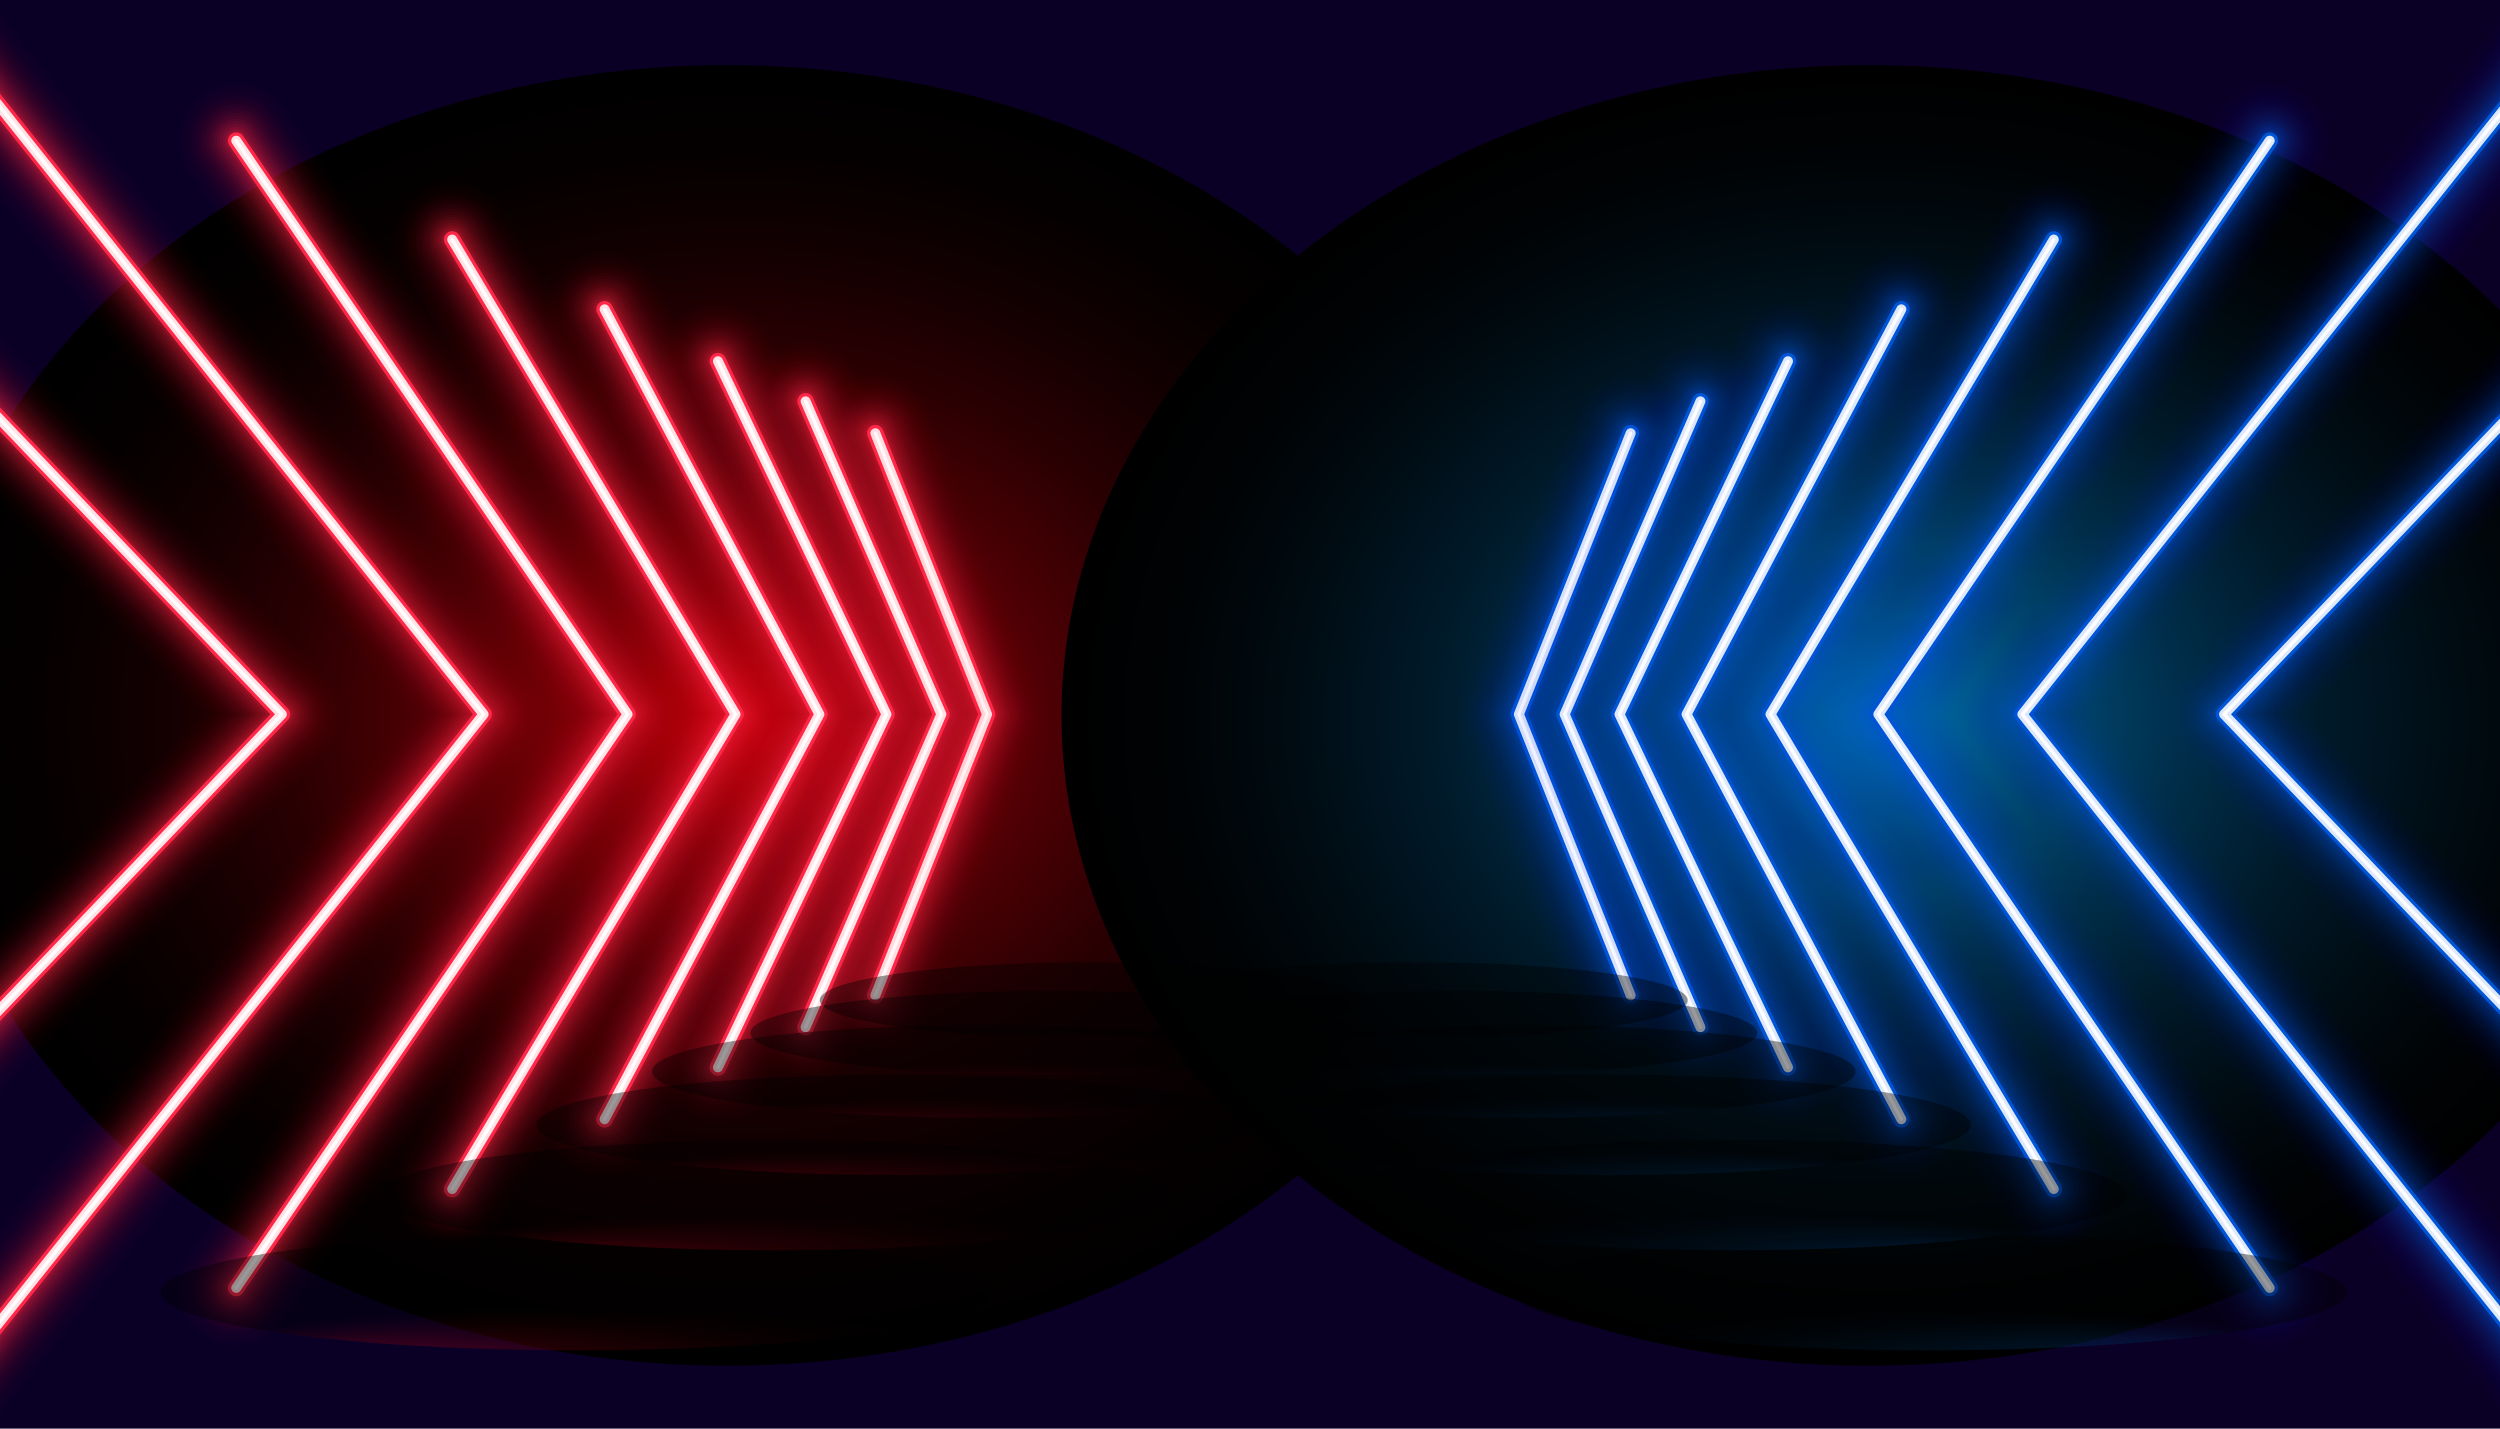 <svg xmlns="http://www.w3.org/2000/svg" xmlns:xlink="http://www.w3.org/1999/xlink" viewBox="0 0 504 288"><defs><style>.e37c5f90-b4b4-413c-b55a-4b68e695af28{fill:#0a0026;}.b455204d-39b3-4085-be4b-fdeda62ca52c{isolation:isolate;}.fa4da6b4-1531-4acb-aaaf-ccd04e883d6c{clip-path:url(#e43e073d-c83e-4f21-abea-3b4a7a0b3dbf);}.a1cb2ce0-ee49-4549-b488-c59daecf9690,.a21551f8-144e-4fa5-95dc-cfa284b9a391,.a6e20983-77f0-44c3-98ea-75ead331500a,.ab903e52-582d-48f5-be7d-6bf8333b06eb,.bd85ed31-c0ba-4f8b-b87f-49a5276185ac,.e1440456-55f0-4973-ae70-5b2956a50cfa,.e3571371-da82-41fb-a526-b1c6dabc417c,.e562e0b8-6e07-4d87-889b-d40a38b044c5,.e836fce2-dd7a-497a-a8c6-ef0db9caf687,.f1fe0f51-77e3-470d-a72a-bb477f2d2256,.f43d2f30-b756-4bfa-ade0-e224c68b4272,.f4c5ef28-df89-4449-9c48-1ad24f8456d7,.fb83b4ac-a9c8-4fef-bd2d-ed1785a9a520,.fd884430-51f8-4296-ab0d-c63d07229139{mix-blend-mode:screen;}.e562e0b8-6e07-4d87-889b-d40a38b044c5{fill:url(#ada0f489-6a34-448d-8945-a7f2c06d8457);}.e836fce2-dd7a-497a-a8c6-ef0db9caf687{fill:url(#aec541f0-51e9-438a-8a4b-98a324eff02f);}.a07f5237-0882-42ed-b8fc-cac9c90d659b,.a2e6d2a1-999a-43f1-9683-0ba1cf463566,.a3c8c1f0-f36f-4ba9-8a4b-7209c52bd5d9,.a4b0a1c8-dbf3-4534-81a3-28709ba09d48,.a5167ed7-15f2-490c-96eb-4a2cc9ae5f9a,.a5b3a9d8-fb85-4163-b20e-ca2d64b6127b,.a6446613-1199-4134-bd20-70113e26fe7c,.a71b5cb6-c6e1-456b-b19d-d4fbce753044,.a7299f57-07f8-4387-a666-95d49287b394,.a7920547-536e-4f3f-95ca-428767451df6,.a7f5cacb-bc01-4b14-a4da-98ee24c46ddc,.a890e715-62f5-4757-92ef-0fab1b3e4468,.a98495ed-014c-4d29-ad24-2963167571c9,.aae7b7ef-e733-4a68-8080-3080f36cb9dd,.abbcdda1-4146-489e-b53c-24f88f39f768,.abd06832-e261-47e9-a13c-43cc3616d684,.ac6a422c-562e-4737-a68b-7c0315667cb7,.ad52c5ff-9437-4172-8e26-ec69ac56a150,.b09bc778-d6ec-4a79-b6a6-7600ed944374,.b0fc9681-f6fc-4b8b-900a-47eeceadf8b4,.b206c942-843f-4c50-9872-20c306dfa9cf,.b27139f1-26ee-4664-995e-7692ff9ea9a9,.b273e54e-1e0e-4adc-be58-ebe03b0858de,.b30b291f-90f2-413c-8011-2d66ac7dd1dc,.b3420f6d-8737-47be-88ad-9f907603c5d2,.b3becf8f-2e5d-4a36-975b-d4ed493051f3,.b3d9f67f-c9ef-4c4a-a6f3-dcbf9a84343d,.b4d9f959-c2bc-4470-b894-4b68d51f40f0,.b53347ed-3c96-41e8-821c-9336ac653041,.b5481f7e-28c0-4df8-b514-979c5ee4eb23,.b683939d-7206-46c6-95e0-95e574fb0fd9,.b68ad82d-83f1-43de-b7f4-18b65cfb9888,.b81ec269-2549-4dcc-b2c7-7cafb10391af,.bd216230-13c7-47b4-b725-143f652ba3e6,.bd3989cc-3768-4202-82dc-3aa75db166c8,.bd7241de-b336-4624-a5ef-64dbbb66c6fb,.bda0aea0-d350-4a99-a428-ca8d1f38b50c,.bef0966b-1f6c-456d-a0f0-dc837c0bda7a,.bf5d48c4-7fa0-45af-a797-d34841f0e45b,.e3a751b8-d324-4ab4-86bd-345212f05e88,.e98eff5d-9954-4ee9-936a-362f264c0bdc,.eab5ce14-b29d-4d55-81e3-829057d05a9e,.f0ab4748-94fe-4f44-b50e-6f211b422423,.f35be398-81cc-4cf7-b71d-8cf66bd6a9fa,.f5a5bbc6-7446-4c09-a19c-761aafe182aa,.f7913ff3-094c-4478-80bc-45907a6f8aa0,.fa219384-3694-48be-863f-3e81dc9714e5,.fb8f2226-e70d-45e8-b8e3-b908c0a565b0,.fbf4acd4-6646-4bef-adcf-b58903f4bfbd,.fd406728-d7e3-42a3-9085-a5cb1c3e6234,.fd54bf3a-f623-4202-8df3-89fbbaa47a54{fill:none;stroke-linecap:round;stroke-linejoin:round;}.a2e6d2a1-999a-43f1-9683-0ba1cf463566,.a5167ed7-15f2-490c-96eb-4a2cc9ae5f9a,.a890e715-62f5-4757-92ef-0fab1b3e4468,.a98495ed-014c-4d29-ad24-2963167571c9,.abbcdda1-4146-489e-b53c-24f88f39f768,.ac6a422c-562e-4737-a68b-7c0315667cb7,.b27139f1-26ee-4664-995e-7692ff9ea9a9,.b273e54e-1e0e-4adc-be58-ebe03b0858de,.b30b291f-90f2-413c-8011-2d66ac7dd1dc,.b3420f6d-8737-47be-88ad-9f907603c5d2,.b3becf8f-2e5d-4a36-975b-d4ed493051f3,.b4d9f959-c2bc-4470-b894-4b68d51f40f0,.b53347ed-3c96-41e8-821c-9336ac653041,.b5481f7e-28c0-4df8-b514-979c5ee4eb23,.bd3989cc-3768-4202-82dc-3aa75db166c8,.bd7241de-b336-4624-a5ef-64dbbb66c6fb,.bda0aea0-d350-4a99-a428-ca8d1f38b50c,.bf5d48c4-7fa0-45af-a797-d34841f0e45b,.e3a751b8-d324-4ab4-86bd-345212f05e88,.f0ab4748-94fe-4f44-b50e-6f211b422423,.f35be398-81cc-4cf7-b71d-8cf66bd6a9fa,.f5a5bbc6-7446-4c09-a19c-761aafe182aa,.fa219384-3694-48be-863f-3e81dc9714e5,.fbf4acd4-6646-4bef-adcf-b58903f4bfbd{stroke:#ff2748;}.b273e54e-1e0e-4adc-be58-ebe03b0858de,.bef0966b-1f6c-456d-a0f0-dc837c0bda7a{stroke-width:29.1px;opacity:0;}.b81ec269-2549-4dcc-b2c7-7cafb10391af,.f5a5bbc6-7446-4c09-a19c-761aafe182aa{stroke-width:27.98px;opacity:0;}.b4d9f959-c2bc-4470-b894-4b68d51f40f0,.fb8f2226-e70d-45e8-b8e3-b908c0a565b0{stroke-width:26.86px;opacity:0;}.a07f5237-0882-42ed-b8fc-cac9c90d659b,.a890e715-62f5-4757-92ef-0fab1b3e4468{stroke-width:25.74px;opacity:0;}.bf5d48c4-7fa0-45af-a797-d34841f0e45b,.fd406728-d7e3-42a3-9085-a5cb1c3e6234{stroke-width:24.62px;opacity:0;}.b3d9f67f-c9ef-4c4a-a6f3-dcbf9a84343d,.b53347ed-3c96-41e8-821c-9336ac653041{stroke-width:23.5px;opacity:0.01;}.b68ad82d-83f1-43de-b7f4-18b65cfb9888,.fbf4acd4-6646-4bef-adcf-b58903f4bfbd{stroke-width:22.38px;opacity:0.01;}.a6446613-1199-4134-bd20-70113e26fe7c,.b30b291f-90f2-413c-8011-2d66ac7dd1dc{stroke-width:21.26px;opacity:0.01;}.bd216230-13c7-47b4-b725-143f652ba3e6,.bd7241de-b336-4624-a5ef-64dbbb66c6fb{stroke-width:20.15px;opacity:0.01;}.abd06832-e261-47e9-a13c-43cc3616d684,.f35be398-81cc-4cf7-b71d-8cf66bd6a9fa{stroke-width:19.03px;opacity:0.01;}.b206c942-843f-4c50-9872-20c306dfa9cf,.b3420f6d-8737-47be-88ad-9f907603c5d2{stroke-width:17.91px;opacity:0.02;}.b0fc9681-f6fc-4b8b-900a-47eeceadf8b4,.bd3989cc-3768-4202-82dc-3aa75db166c8{stroke-width:16.79px;opacity:0.02;}.a2e6d2a1-999a-43f1-9683-0ba1cf463566,.a7299f57-07f8-4387-a666-95d49287b394{stroke-width:15.67px;opacity:0.02;}.ad52c5ff-9437-4172-8e26-ec69ac56a150,.b5481f7e-28c0-4df8-b514-979c5ee4eb23{stroke-width:14.55px;opacity:0.03;}.a4b0a1c8-dbf3-4534-81a3-28709ba09d48,.f0ab4748-94fe-4f44-b50e-6f211b422423{stroke-width:13.43px;opacity:0.03;}.a5b3a9d8-fb85-4163-b20e-ca2d64b6127b,.abbcdda1-4146-489e-b53c-24f88f39f768{stroke-width:12.31px;opacity:0.04;}.b27139f1-26ee-4664-995e-7692ff9ea9a9,.e98eff5d-9954-4ee9-936a-362f264c0bdc{stroke-width:11.19px;opacity:0.04;}.b683939d-7206-46c6-95e0-95e574fb0fd9,.fa219384-3694-48be-863f-3e81dc9714e5{stroke-width:10.07px;opacity:0.05;}.b09bc778-d6ec-4a79-b6a6-7600ed944374,.e3a751b8-d324-4ab4-86bd-345212f05e88{stroke-width:8.95px;opacity:0.06;}.a71b5cb6-c6e1-456b-b19d-d4fbce753044,.ac6a422c-562e-4737-a68b-7c0315667cb7{stroke-width:7.83px;opacity:0.07;}.a7920547-536e-4f3f-95ca-428767451df6,.bda0aea0-d350-4a99-a428-ca8d1f38b50c{stroke-width:6.72px;opacity:0.08;}.a7f5cacb-bc01-4b14-a4da-98ee24c46ddc,.a98495ed-014c-4d29-ad24-2963167571c9{stroke-width:5.6px;opacity:0.1;}.a3c8c1f0-f36f-4ba9-8a4b-7209c52bd5d9,.a5167ed7-15f2-490c-96eb-4a2cc9ae5f9a{stroke-width:4.48px;opacity:0.15;}.b3becf8f-2e5d-4a36-975b-d4ed493051f3,.fd54bf3a-f623-4202-8df3-89fbbaa47a54{stroke-width:3.36px;}.eab5ce14-b29d-4d55-81e3-829057d05a9e{stroke:#ffe2e6;}.eab5ce14-b29d-4d55-81e3-829057d05a9e,.f7913ff3-094c-4478-80bc-45907a6f8aa0{stroke-width:2.01px;}.aae7b7ef-e733-4a68-8080-3080f36cb9dd{stroke:#fff;stroke-width:0.67px;}.a07f5237-0882-42ed-b8fc-cac9c90d659b,.a3c8c1f0-f36f-4ba9-8a4b-7209c52bd5d9,.a4b0a1c8-dbf3-4534-81a3-28709ba09d48,.a5b3a9d8-fb85-4163-b20e-ca2d64b6127b,.a6446613-1199-4134-bd20-70113e26fe7c,.a71b5cb6-c6e1-456b-b19d-d4fbce753044,.a7299f57-07f8-4387-a666-95d49287b394,.a7920547-536e-4f3f-95ca-428767451df6,.a7f5cacb-bc01-4b14-a4da-98ee24c46ddc,.abd06832-e261-47e9-a13c-43cc3616d684,.ad52c5ff-9437-4172-8e26-ec69ac56a150,.b09bc778-d6ec-4a79-b6a6-7600ed944374,.b0fc9681-f6fc-4b8b-900a-47eeceadf8b4,.b206c942-843f-4c50-9872-20c306dfa9cf,.b3d9f67f-c9ef-4c4a-a6f3-dcbf9a84343d,.b683939d-7206-46c6-95e0-95e574fb0fd9,.b68ad82d-83f1-43de-b7f4-18b65cfb9888,.b81ec269-2549-4dcc-b2c7-7cafb10391af,.bd216230-13c7-47b4-b725-143f652ba3e6,.bef0966b-1f6c-456d-a0f0-dc837c0bda7a,.e98eff5d-9954-4ee9-936a-362f264c0bdc,.fb8f2226-e70d-45e8-b8e3-b908c0a565b0,.fd406728-d7e3-42a3-9085-a5cb1c3e6234,.fd54bf3a-f623-4202-8df3-89fbbaa47a54{stroke:#0055d7;}.f7913ff3-094c-4478-80bc-45907a6f8aa0{stroke:#dde8fa;}.a1cb2ce0-ee49-4549-b488-c59daecf9690,.a21551f8-144e-4fa5-95dc-cfa284b9a391,.a6e20983-77f0-44c3-98ea-75ead331500a,.ab903e52-582d-48f5-be7d-6bf8333b06eb,.bd85ed31-c0ba-4f8b-b87f-49a5276185ac,.e1440456-55f0-4973-ae70-5b2956a50cfa,.e3571371-da82-41fb-a526-b1c6dabc417c,.f1fe0f51-77e3-470d-a72a-bb477f2d2256,.f43d2f30-b756-4bfa-ade0-e224c68b4272,.f4c5ef28-df89-4449-9c48-1ad24f8456d7,.fb83b4ac-a9c8-4fef-bd2d-ed1785a9a520,.fd884430-51f8-4296-ab0d-c63d07229139{opacity:0.4;}.e1440456-55f0-4973-ae70-5b2956a50cfa{fill:url(#e85bf182-4da0-4831-b93c-816cdc51e8d5);}.a21551f8-144e-4fa5-95dc-cfa284b9a391{fill:url(#ac518475-01e6-4498-bf6f-b0ebfde6b898);}.fd884430-51f8-4296-ab0d-c63d07229139{fill:url(#f1e41f04-c191-446c-8ad0-145c01d313de);}.f4c5ef28-df89-4449-9c48-1ad24f8456d7{fill:url(#a5feb454-2005-441a-8492-4e0a3fc48e49);}.bd85ed31-c0ba-4f8b-b87f-49a5276185ac{fill:url(#b86113d7-1466-4e55-95c8-243a7f340598);}.a1cb2ce0-ee49-4549-b488-c59daecf9690{fill:url(#a5937e2f-3084-4976-b5eb-55647abb37a0);}.f43d2f30-b756-4bfa-ade0-e224c68b4272{fill:url(#a4e60d68-01df-411f-aab3-dd98beb7e956);}.ab903e52-582d-48f5-be7d-6bf8333b06eb{fill:url(#e36e0165-6a2c-4099-b03c-be891e053d16);}.fb83b4ac-a9c8-4fef-bd2d-ed1785a9a520{fill:url(#f8086dfa-6095-45f6-a9f9-adb09360eea5);}.a6e20983-77f0-44c3-98ea-75ead331500a{fill:url(#ad1c6ce8-9925-4506-b00f-b859a33aff43);}.f1fe0f51-77e3-470d-a72a-bb477f2d2256{fill:url(#b0014ce9-bc60-477f-ba67-13960b4eb5df);}.e3571371-da82-41fb-a526-b1c6dabc417c{fill:url(#a97841ab-907a-4b89-875c-25ef57558f0e);}</style><clipPath id="e43e073d-c83e-4f21-abea-3b4a7a0b3dbf"><rect class="e37c5f90-b4b4-413c-b55a-4b68e695af28" width="504" height="288"/></clipPath><radialGradient id="ada0f489-6a34-448d-8945-a7f2c06d8457" cx="-467.14" cy="-137.14" r="108.85" gradientTransform="translate(844.83 309.4) scale(1.49 1.2)" gradientUnits="userSpaceOnUse"><stop offset="0" stop-color="#b70009"/><stop offset="0.06" stop-color="#a50008"/><stop offset="0.23" stop-color="#730006"/><stop offset="0.4" stop-color="#4a0004"/><stop offset="0.56" stop-color="#2a0002"/><stop offset="0.72" stop-color="#130001"/><stop offset="0.87" stop-color="#050000"/><stop offset="1"/></radialGradient><radialGradient id="aec541f0-51e9-438a-8a4b-98a324eff02f" cx="-313.16" cy="-137.14" r="108.85" gradientTransform="translate(844.83 309.4) scale(1.49 1.2)" gradientUnits="userSpaceOnUse"><stop offset="0" stop-color="#006eb0"/><stop offset="0.04" stop-color="#0067a5"/><stop offset="0.21" stop-color="#004873"/><stop offset="0.38" stop-color="#002e4a"/><stop offset="0.55" stop-color="#001a2a"/><stop offset="0.72" stop-color="#000c13"/><stop offset="0.87" stop-color="#000305"/><stop offset="1"/></radialGradient><radialGradient id="e85bf182-4da0-4831-b93c-816cdc51e8d5" cx="-9.91" cy="4019.31" fx="-40.049" r="37.04" gradientTransform="translate(138.77 -1010.81) scale(2.27 0.32)" gradientUnits="userSpaceOnUse"><stop offset="0" stop-color="#fff"/><stop offset="0.17" stop-color="#d45a44"/><stop offset="0.22" stop-color="#b23730"/><stop offset="0.27" stop-color="#95191e"/><stop offset="0.32" stop-color="#830714"/><stop offset="0.35" stop-color="#7d0010"/><stop offset="0.38" stop-color="#73000f"/><stop offset="0.51" stop-color="#4a0009"/><stop offset="0.65" stop-color="#2a0005"/><stop offset="0.78" stop-color="#130002"/><stop offset="0.9" stop-color="#050001"/><stop offset="1"/></radialGradient><radialGradient id="ac518475-01e6-4498-bf6f-b0ebfde6b898" cx="7.69" cy="3957.47" fx="-20.885" r="35.12" xlink:href="#e85bf182-4da0-4831-b93c-816cdc51e8d5"/><radialGradient id="f1e41f04-c191-446c-8ad0-145c01d313de" cx="18.49" cy="3912.66" fx="-7.537" r="31.99" xlink:href="#e85bf182-4da0-4831-b93c-816cdc51e8d5"/><radialGradient id="a5feb454-2005-441a-8492-4e0a3fc48e49" cx="26.34" cy="3878.6" fx="2.273" r="29.57" xlink:href="#e85bf182-4da0-4831-b93c-816cdc51e8d5"/><radialGradient id="b86113d7-1466-4e55-95c8-243a7f340598" cx="32.43" cy="3854.11" fx="10.535" r="26.9" xlink:href="#e85bf182-4da0-4831-b93c-816cdc51e8d5"/><radialGradient id="a5937e2f-3084-4976-b5eb-55647abb37a0" cx="35.89" cy="3833.2" fx="16.203" r="24.19" xlink:href="#e85bf182-4da0-4831-b93c-816cdc51e8d5"/><radialGradient id="a4e60d68-01df-411f-aab3-dd98beb7e956" cx="-290.97" cy="4019.31" fx="-321.105" r="37.04" gradientTransform="matrix(-2.27, 0, 0, 0.32, -269.93, -1010.81)" gradientUnits="userSpaceOnUse"><stop offset="0" stop-color="#fff"/><stop offset="0.17" stop-color="#156594"/><stop offset="0.24" stop-color="#0a4a79"/><stop offset="0.3" stop-color="#033867"/><stop offset="0.35" stop-color="#003161"/><stop offset="0.44" stop-color="#002549"/><stop offset="0.59" stop-color="#00152a"/><stop offset="0.74" stop-color="#000913"/><stop offset="0.88" stop-color="#000205"/><stop offset="1"/></radialGradient><radialGradient id="e36e0165-6a2c-4099-b03c-be891e053d16" cx="-273.37" cy="3957.47" fx="-301.942" r="35.12" xlink:href="#a4e60d68-01df-411f-aab3-dd98beb7e956"/><radialGradient id="f8086dfa-6095-45f6-a9f9-adb09360eea5" cx="-262.56" cy="3912.66" fx="-288.593" r="31.99" xlink:href="#a4e60d68-01df-411f-aab3-dd98beb7e956"/><radialGradient id="ad1c6ce8-9925-4506-b00f-b859a33aff43" cx="-254.72" cy="3878.6" fx="-278.783" r="29.57" xlink:href="#a4e60d68-01df-411f-aab3-dd98beb7e956"/><radialGradient id="b0014ce9-bc60-477f-ba67-13960b4eb5df" cx="-248.63" cy="3854.11" fx="-270.521" r="26.9" xlink:href="#a4e60d68-01df-411f-aab3-dd98beb7e956"/><radialGradient id="a97841ab-907a-4b89-875c-25ef57558f0e" cx="-245.17" cy="3833.2" fx="-264.853" r="24.19" xlink:href="#a4e60d68-01df-411f-aab3-dd98beb7e956"/></defs><g class="b455204d-39b3-4085-be4b-fdeda62ca52c"><g id="a1636257-3de0-4002-b275-ccc72049544e" data-name="Layer 1"><rect class="e37c5f90-b4b4-413c-b55a-4b68e695af28" width="504" height="288"/><g class="fa4da6b4-1531-4acb-aaaf-ccd04e883d6c"><ellipse class="e562e0b8-6e07-4d87-889b-d40a38b044c5" cx="146.55" cy="144.23" rx="162.71" ry="131.1"/><ellipse class="e836fce2-dd7a-497a-a8c6-ef0db9caf687" cx="376.72" cy="144.23" rx="162.71" ry="131.1"/><polyline class="b273e54e-1e0e-4adc-be58-ebe03b0858de" points="176.47 200.66 198.99 144 176.47 87.34"/><polyline class="f5a5bbc6-7446-4c09-a19c-761aafe182aa" points="176.47 200.66 198.99 144 176.47 87.34"/><polyline class="b4d9f959-c2bc-4470-b894-4b68d51f40f0" points="176.47 200.66 198.99 144 176.47 87.34"/><polyline class="a890e715-62f5-4757-92ef-0fab1b3e4468" points="176.47 200.66 198.99 144 176.47 87.34"/><polyline class="bf5d48c4-7fa0-45af-a797-d34841f0e45b" points="176.47 200.66 198.99 144 176.47 87.34"/><polyline class="b53347ed-3c96-41e8-821c-9336ac653041" points="176.47 200.66 198.99 144 176.47 87.34"/><polyline class="fbf4acd4-6646-4bef-adcf-b58903f4bfbd" points="176.47 200.66 198.99 144 176.47 87.34"/><polyline class="b30b291f-90f2-413c-8011-2d66ac7dd1dc" points="176.47 200.66 198.99 144 176.47 87.34"/><polyline class="bd7241de-b336-4624-a5ef-64dbbb66c6fb" points="176.47 200.66 198.99 144 176.47 87.34"/><polyline class="f35be398-81cc-4cf7-b71d-8cf66bd6a9fa" points="176.47 200.66 198.99 144 176.47 87.34"/><polyline class="b3420f6d-8737-47be-88ad-9f907603c5d2" points="176.47 200.66 198.99 144 176.47 87.34"/><polyline class="bd3989cc-3768-4202-82dc-3aa75db166c8" points="176.47 200.66 198.99 144 176.47 87.34"/><polyline class="a2e6d2a1-999a-43f1-9683-0ba1cf463566" points="176.47 200.66 198.99 144 176.47 87.34"/><polyline class="b5481f7e-28c0-4df8-b514-979c5ee4eb23" points="176.47 200.66 198.99 144 176.47 87.34"/><polyline class="f0ab4748-94fe-4f44-b50e-6f211b422423" points="176.47 200.66 198.99 144 176.47 87.34"/><polyline class="abbcdda1-4146-489e-b53c-24f88f39f768" points="176.47 200.66 198.99 144 176.47 87.34"/><polyline class="b27139f1-26ee-4664-995e-7692ff9ea9a9" points="176.47 200.66 198.99 144 176.47 87.34"/><polyline class="fa219384-3694-48be-863f-3e81dc9714e5" points="176.47 200.66 198.99 144 176.47 87.34"/><polyline class="e3a751b8-d324-4ab4-86bd-345212f05e88" points="176.47 200.66 198.99 144 176.47 87.34"/><polyline class="ac6a422c-562e-4737-a68b-7c0315667cb7" points="176.47 200.66 198.99 144 176.47 87.34"/><polyline class="bda0aea0-d350-4a99-a428-ca8d1f38b50c" points="176.47 200.66 198.99 144 176.47 87.34"/><polyline class="a98495ed-014c-4d29-ad24-2963167571c9" points="176.47 200.66 198.99 144 176.47 87.34"/><polyline class="a5167ed7-15f2-490c-96eb-4a2cc9ae5f9a" points="176.47 200.66 198.99 144 176.47 87.34"/><polyline class="b3becf8f-2e5d-4a36-975b-d4ed493051f3" points="176.47 200.66 198.99 144 176.47 87.34"/><polyline class="eab5ce14-b29d-4d55-81e3-829057d05a9e" points="176.47 200.66 198.99 144 176.47 87.34"/><polyline class="aae7b7ef-e733-4a68-8080-3080f36cb9dd" points="176.47 200.66 198.99 144 176.47 87.34"/><polyline class="b273e54e-1e0e-4adc-be58-ebe03b0858de" points="162.41 207.09 189.78 144 162.41 80.91"/><polyline class="f5a5bbc6-7446-4c09-a19c-761aafe182aa" points="162.41 207.09 189.78 144 162.41 80.91"/><polyline class="b4d9f959-c2bc-4470-b894-4b68d51f40f0" points="162.41 207.09 189.78 144 162.41 80.91"/><polyline class="a890e715-62f5-4757-92ef-0fab1b3e4468" points="162.41 207.09 189.78 144 162.41 80.91"/><polyline class="bf5d48c4-7fa0-45af-a797-d34841f0e45b" points="162.41 207.09 189.78 144 162.41 80.91"/><polyline class="b53347ed-3c96-41e8-821c-9336ac653041" points="162.41 207.09 189.78 144 162.41 80.91"/><polyline class="fbf4acd4-6646-4bef-adcf-b58903f4bfbd" points="162.41 207.09 189.78 144 162.41 80.91"/><polyline class="b30b291f-90f2-413c-8011-2d66ac7dd1dc" points="162.41 207.09 189.78 144 162.41 80.91"/><polyline class="bd7241de-b336-4624-a5ef-64dbbb66c6fb" points="162.41 207.09 189.78 144 162.41 80.91"/><polyline class="f35be398-81cc-4cf7-b71d-8cf66bd6a9fa" points="162.41 207.09 189.78 144 162.41 80.91"/><polyline class="b3420f6d-8737-47be-88ad-9f907603c5d2" points="162.41 207.09 189.78 144 162.41 80.91"/><polyline class="bd3989cc-3768-4202-82dc-3aa75db166c8" points="162.41 207.09 189.78 144 162.41 80.91"/><polyline class="a2e6d2a1-999a-43f1-9683-0ba1cf463566" points="162.41 207.09 189.78 144 162.41 80.91"/><polyline class="b5481f7e-28c0-4df8-b514-979c5ee4eb23" points="162.41 207.09 189.78 144 162.41 80.91"/><polyline class="f0ab4748-94fe-4f44-b50e-6f211b422423" points="162.41 207.09 189.78 144 162.41 80.91"/><polyline class="abbcdda1-4146-489e-b53c-24f88f39f768" points="162.41 207.09 189.78 144 162.41 80.91"/><polyline class="b27139f1-26ee-4664-995e-7692ff9ea9a9" points="162.41 207.09 189.78 144 162.41 80.91"/><polyline class="fa219384-3694-48be-863f-3e81dc9714e5" points="162.41 207.09 189.78 144 162.41 80.91"/><polyline class="e3a751b8-d324-4ab4-86bd-345212f05e88" points="162.41 207.09 189.78 144 162.41 80.91"/><polyline class="ac6a422c-562e-4737-a68b-7c0315667cb7" points="162.41 207.09 189.78 144 162.41 80.91"/><polyline class="bda0aea0-d350-4a99-a428-ca8d1f38b50c" points="162.41 207.09 189.78 144 162.41 80.91"/><polyline class="a98495ed-014c-4d29-ad24-2963167571c9" points="162.41 207.09 189.78 144 162.41 80.91"/><polyline class="a5167ed7-15f2-490c-96eb-4a2cc9ae5f9a" points="162.41 207.09 189.78 144 162.41 80.91"/><polyline class="b3becf8f-2e5d-4a36-975b-d4ed493051f3" points="162.41 207.09 189.78 144 162.41 80.91"/><polyline class="eab5ce14-b29d-4d55-81e3-829057d05a9e" points="162.41 207.09 189.78 144 162.41 80.91"/><polyline class="aae7b7ef-e733-4a68-8080-3080f36cb9dd" points="162.41 207.09 189.78 144 162.41 80.91"/><polyline class="b273e54e-1e0e-4adc-be58-ebe03b0858de" points="144.74 215.18 178.71 144 144.74 72.82"/><polyline class="f5a5bbc6-7446-4c09-a19c-761aafe182aa" points="144.74 215.18 178.71 144 144.74 72.82"/><polyline class="b4d9f959-c2bc-4470-b894-4b68d51f40f0" points="144.74 215.18 178.71 144 144.74 72.82"/><polyline class="a890e715-62f5-4757-92ef-0fab1b3e4468" points="144.74 215.18 178.71 144 144.74 72.82"/><polyline class="bf5d48c4-7fa0-45af-a797-d34841f0e45b" points="144.74 215.18 178.71 144 144.74 72.82"/><polyline class="b53347ed-3c96-41e8-821c-9336ac653041" points="144.74 215.18 178.71 144 144.74 72.82"/><polyline class="fbf4acd4-6646-4bef-adcf-b58903f4bfbd" points="144.74 215.18 178.71 144 144.74 72.82"/><polyline class="b30b291f-90f2-413c-8011-2d66ac7dd1dc" points="144.74 215.18 178.71 144 144.74 72.82"/><polyline class="bd7241de-b336-4624-a5ef-64dbbb66c6fb" points="144.74 215.18 178.71 144 144.74 72.82"/><polyline class="f35be398-81cc-4cf7-b71d-8cf66bd6a9fa" points="144.74 215.18 178.71 144 144.74 72.82"/><polyline class="b3420f6d-8737-47be-88ad-9f907603c5d2" points="144.74 215.18 178.71 144 144.74 72.82"/><polyline class="bd3989cc-3768-4202-82dc-3aa75db166c8" points="144.74 215.18 178.71 144 144.74 72.82"/><polyline class="a2e6d2a1-999a-43f1-9683-0ba1cf463566" points="144.74 215.18 178.71 144 144.74 72.82"/><polyline class="b5481f7e-28c0-4df8-b514-979c5ee4eb23" points="144.74 215.18 178.71 144 144.74 72.82"/><polyline class="f0ab4748-94fe-4f44-b50e-6f211b422423" points="144.74 215.18 178.71 144 144.74 72.82"/><polyline class="abbcdda1-4146-489e-b53c-24f88f39f768" points="144.74 215.18 178.71 144 144.74 72.82"/><polyline class="b27139f1-26ee-4664-995e-7692ff9ea9a9" points="144.74 215.18 178.71 144 144.74 72.82"/><polyline class="fa219384-3694-48be-863f-3e81dc9714e5" points="144.74 215.18 178.71 144 144.74 72.82"/><polyline class="e3a751b8-d324-4ab4-86bd-345212f05e88" points="144.74 215.18 178.71 144 144.74 72.82"/><polyline class="ac6a422c-562e-4737-a68b-7c0315667cb7" points="144.74 215.18 178.71 144 144.74 72.82"/><polyline class="bda0aea0-d350-4a99-a428-ca8d1f38b50c" points="144.74 215.18 178.71 144 144.74 72.82"/><polyline class="a98495ed-014c-4d29-ad24-2963167571c9" points="144.74 215.18 178.71 144 144.74 72.82"/><polyline class="a5167ed7-15f2-490c-96eb-4a2cc9ae5f9a" points="144.74 215.18 178.71 144 144.74 72.82"/><polyline class="b3becf8f-2e5d-4a36-975b-d4ed493051f3" points="144.74 215.18 178.71 144 144.74 72.82"/><polyline class="eab5ce14-b29d-4d55-81e3-829057d05a9e" points="144.74 215.18 178.71 144 144.74 72.82"/><polyline class="aae7b7ef-e733-4a68-8080-3080f36cb9dd" points="144.74 215.18 178.71 144 144.74 72.82"/><polyline class="b273e54e-1e0e-4adc-be58-ebe03b0858de" points="121.89 225.64 165.19 144 121.89 62.36"/><polyline class="f5a5bbc6-7446-4c09-a19c-761aafe182aa" points="121.89 225.64 165.19 144 121.89 62.36"/><polyline class="b4d9f959-c2bc-4470-b894-4b68d51f40f0" points="121.89 225.64 165.19 144 121.89 62.36"/><polyline class="a890e715-62f5-4757-92ef-0fab1b3e4468" points="121.89 225.64 165.19 144 121.89 62.36"/><polyline class="bf5d48c4-7fa0-45af-a797-d34841f0e45b" points="121.89 225.64 165.19 144 121.89 62.36"/><polyline class="b53347ed-3c96-41e8-821c-9336ac653041" points="121.89 225.64 165.19 144 121.89 62.36"/><polyline class="fbf4acd4-6646-4bef-adcf-b58903f4bfbd" points="121.89 225.64 165.19 144 121.89 62.36"/><polyline class="b30b291f-90f2-413c-8011-2d66ac7dd1dc" points="121.89 225.64 165.19 144 121.89 62.36"/><polyline class="bd7241de-b336-4624-a5ef-64dbbb66c6fb" points="121.89 225.64 165.19 144 121.89 62.36"/><polyline class="f35be398-81cc-4cf7-b71d-8cf66bd6a9fa" points="121.89 225.64 165.19 144 121.89 62.36"/><polyline class="b3420f6d-8737-47be-88ad-9f907603c5d2" points="121.89 225.64 165.19 144 121.89 62.36"/><polyline class="bd3989cc-3768-4202-82dc-3aa75db166c8" points="121.89 225.64 165.19 144 121.89 62.36"/><polyline class="a2e6d2a1-999a-43f1-9683-0ba1cf463566" points="121.89 225.64 165.19 144 121.89 62.36"/><polyline class="b5481f7e-28c0-4df8-b514-979c5ee4eb23" points="121.89 225.64 165.19 144 121.89 62.36"/><polyline class="f0ab4748-94fe-4f44-b50e-6f211b422423" points="121.89 225.64 165.19 144 121.89 62.36"/><polyline class="abbcdda1-4146-489e-b53c-24f88f39f768" points="121.89 225.64 165.19 144 121.89 62.36"/><polyline class="b27139f1-26ee-4664-995e-7692ff9ea9a9" points="121.89 225.64 165.19 144 121.89 62.36"/><polyline class="fa219384-3694-48be-863f-3e81dc9714e5" points="121.89 225.64 165.19 144 121.89 62.36"/><polyline class="e3a751b8-d324-4ab4-86bd-345212f05e88" points="121.89 225.64 165.19 144 121.89 62.36"/><polyline class="ac6a422c-562e-4737-a68b-7c0315667cb7" points="121.89 225.64 165.19 144 121.89 62.36"/><polyline class="bda0aea0-d350-4a99-a428-ca8d1f38b50c" points="121.89 225.64 165.19 144 121.89 62.36"/><polyline class="a98495ed-014c-4d29-ad24-2963167571c9" points="121.89 225.64 165.19 144 121.89 62.36"/><polyline class="a5167ed7-15f2-490c-96eb-4a2cc9ae5f9a" points="121.89 225.64 165.19 144 121.89 62.36"/><polyline class="b3becf8f-2e5d-4a36-975b-d4ed493051f3" points="121.89 225.64 165.19 144 121.89 62.36"/><polyline class="eab5ce14-b29d-4d55-81e3-829057d05a9e" points="121.89 225.64 165.19 144 121.89 62.36"/><polyline class="aae7b7ef-e733-4a68-8080-3080f36cb9dd" points="121.89 225.64 165.19 144 121.89 62.36"/><polyline class="b273e54e-1e0e-4adc-be58-ebe03b0858de" points="91.16 239.71 148.28 144 91.16 48.29"/><polyline class="f5a5bbc6-7446-4c09-a19c-761aafe182aa" points="91.16 239.71 148.28 144 91.16 48.29"/><polyline class="b4d9f959-c2bc-4470-b894-4b68d51f40f0" points="91.16 239.71 148.28 144 91.16 48.29"/><polyline class="a890e715-62f5-4757-92ef-0fab1b3e4468" points="91.16 239.71 148.28 144 91.16 48.29"/><polyline class="bf5d48c4-7fa0-45af-a797-d34841f0e45b" points="91.16 239.71 148.28 144 91.16 48.29"/><polyline class="b53347ed-3c96-41e8-821c-9336ac653041" points="91.16 239.71 148.28 144 91.16 48.29"/><polyline class="fbf4acd4-6646-4bef-adcf-b58903f4bfbd" points="91.16 239.71 148.28 144 91.16 48.29"/><polyline class="b30b291f-90f2-413c-8011-2d66ac7dd1dc" points="91.16 239.71 148.28 144 91.16 48.29"/><polyline class="bd7241de-b336-4624-a5ef-64dbbb66c6fb" points="91.16 239.71 148.28 144 91.16 48.29"/><polyline class="f35be398-81cc-4cf7-b71d-8cf66bd6a9fa" points="91.16 239.71 148.28 144 91.16 48.29"/><polyline class="b3420f6d-8737-47be-88ad-9f907603c5d2" points="91.16 239.71 148.28 144 91.16 48.29"/><polyline class="bd3989cc-3768-4202-82dc-3aa75db166c8" points="91.16 239.71 148.28 144 91.16 48.29"/><polyline class="a2e6d2a1-999a-43f1-9683-0ba1cf463566" points="91.16 239.71 148.28 144 91.16 48.29"/><polyline class="b5481f7e-28c0-4df8-b514-979c5ee4eb23" points="91.16 239.71 148.28 144 91.16 48.29"/><polyline class="f0ab4748-94fe-4f44-b50e-6f211b422423" points="91.16 239.71 148.28 144 91.16 48.29"/><polyline class="abbcdda1-4146-489e-b53c-24f88f39f768" points="91.16 239.71 148.28 144 91.16 48.29"/><polyline class="b27139f1-26ee-4664-995e-7692ff9ea9a9" points="91.16 239.71 148.28 144 91.16 48.29"/><polyline class="fa219384-3694-48be-863f-3e81dc9714e5" points="91.16 239.71 148.28 144 91.16 48.29"/><polyline class="e3a751b8-d324-4ab4-86bd-345212f05e88" points="91.16 239.71 148.28 144 91.16 48.29"/><polyline class="ac6a422c-562e-4737-a68b-7c0315667cb7" points="91.16 239.71 148.28 144 91.16 48.29"/><polyline class="bda0aea0-d350-4a99-a428-ca8d1f38b50c" points="91.16 239.71 148.28 144 91.16 48.29"/><polyline class="a98495ed-014c-4d29-ad24-2963167571c9" points="91.16 239.71 148.28 144 91.16 48.29"/><polyline class="a5167ed7-15f2-490c-96eb-4a2cc9ae5f9a" points="91.16 239.71 148.28 144 91.16 48.29"/><polyline class="b3becf8f-2e5d-4a36-975b-d4ed493051f3" points="91.16 239.71 148.28 144 91.16 48.29"/><polyline class="eab5ce14-b29d-4d55-81e3-829057d05a9e" points="91.16 239.71 148.28 144 91.16 48.29"/><polyline class="aae7b7ef-e733-4a68-8080-3080f36cb9dd" points="91.16 239.71 148.28 144 91.16 48.29"/><polyline class="b273e54e-1e0e-4adc-be58-ebe03b0858de" points="47.63 259.64 126.52 144 47.63 28.36"/><polyline class="f5a5bbc6-7446-4c09-a19c-761aafe182aa" points="47.63 259.64 126.52 144 47.63 28.36"/><polyline class="b4d9f959-c2bc-4470-b894-4b68d51f40f0" points="47.63 259.64 126.52 144 47.63 28.36"/><polyline class="a890e715-62f5-4757-92ef-0fab1b3e4468" points="47.63 259.64 126.52 144 47.63 28.36"/><polyline class="bf5d48c4-7fa0-45af-a797-d34841f0e45b" points="47.63 259.64 126.52 144 47.63 28.36"/><polyline class="b53347ed-3c96-41e8-821c-9336ac653041" points="47.63 259.64 126.52 144 47.63 28.36"/><polyline class="fbf4acd4-6646-4bef-adcf-b58903f4bfbd" points="47.63 259.64 126.52 144 47.63 28.36"/><polyline class="b30b291f-90f2-413c-8011-2d66ac7dd1dc" points="47.63 259.64 126.52 144 47.63 28.36"/><polyline class="bd7241de-b336-4624-a5ef-64dbbb66c6fb" points="47.63 259.64 126.52 144 47.63 28.36"/><polyline class="f35be398-81cc-4cf7-b71d-8cf66bd6a9fa" points="47.63 259.64 126.52 144 47.63 28.36"/><polyline class="b3420f6d-8737-47be-88ad-9f907603c5d2" points="47.63 259.64 126.52 144 47.63 28.36"/><polyline class="bd3989cc-3768-4202-82dc-3aa75db166c8" points="47.63 259.64 126.52 144 47.63 28.36"/><polyline class="a2e6d2a1-999a-43f1-9683-0ba1cf463566" points="47.63 259.64 126.52 144 47.63 28.36"/><polyline class="b5481f7e-28c0-4df8-b514-979c5ee4eb23" points="47.63 259.64 126.52 144 47.63 28.36"/><polyline class="f0ab4748-94fe-4f44-b50e-6f211b422423" points="47.63 259.64 126.52 144 47.63 28.36"/><polyline class="abbcdda1-4146-489e-b53c-24f88f39f768" points="47.63 259.64 126.52 144 47.63 28.36"/><polyline class="b27139f1-26ee-4664-995e-7692ff9ea9a9" points="47.63 259.64 126.52 144 47.63 28.36"/><polyline class="fa219384-3694-48be-863f-3e81dc9714e5" points="47.63 259.64 126.52 144 47.63 28.36"/><polyline class="e3a751b8-d324-4ab4-86bd-345212f05e88" points="47.63 259.64 126.52 144 47.63 28.36"/><polyline class="ac6a422c-562e-4737-a68b-7c0315667cb7" points="47.63 259.64 126.52 144 47.63 28.36"/><polyline class="bda0aea0-d350-4a99-a428-ca8d1f38b50c" points="47.63 259.64 126.52 144 47.63 28.36"/><polyline class="a98495ed-014c-4d29-ad24-2963167571c9" points="47.63 259.64 126.52 144 47.63 28.36"/><polyline class="a5167ed7-15f2-490c-96eb-4a2cc9ae5f9a" points="47.63 259.64 126.52 144 47.63 28.36"/><polyline class="b3becf8f-2e5d-4a36-975b-d4ed493051f3" points="47.63 259.64 126.52 144 47.63 28.36"/><polyline class="eab5ce14-b29d-4d55-81e3-829057d05a9e" points="47.63 259.64 126.52 144 47.63 28.36"/><polyline class="aae7b7ef-e733-4a68-8080-3080f36cb9dd" points="47.63 259.64 126.52 144 47.63 28.36"/><polyline class="b273e54e-1e0e-4adc-be58-ebe03b0858de" points="-18.79 290.04 97.49 144 -18.79 -2.04"/><polyline class="f5a5bbc6-7446-4c09-a19c-761aafe182aa" points="-18.79 290.04 97.49 144 -18.79 -2.04"/><polyline class="b4d9f959-c2bc-4470-b894-4b68d51f40f0" points="-18.79 290.04 97.49 144 -18.79 -2.04"/><polyline class="a890e715-62f5-4757-92ef-0fab1b3e4468" points="-18.79 290.04 97.49 144 -18.79 -2.04"/><polyline class="bf5d48c4-7fa0-45af-a797-d34841f0e45b" points="-18.79 290.04 97.49 144 -18.79 -2.04"/><polyline class="b53347ed-3c96-41e8-821c-9336ac653041" points="-18.79 290.04 97.49 144 -18.79 -2.04"/><polyline class="fbf4acd4-6646-4bef-adcf-b58903f4bfbd" points="-18.79 290.04 97.49 144 -18.79 -2.04"/><polyline class="b30b291f-90f2-413c-8011-2d66ac7dd1dc" points="-18.79 290.04 97.49 144 -18.79 -2.04"/><polyline class="bd7241de-b336-4624-a5ef-64dbbb66c6fb" points="-18.79 290.04 97.49 144 -18.79 -2.04"/><polyline class="f35be398-81cc-4cf7-b71d-8cf66bd6a9fa" points="-18.79 290.04 97.49 144 -18.79 -2.04"/><polyline class="b3420f6d-8737-47be-88ad-9f907603c5d2" points="-18.79 290.04 97.49 144 -18.79 -2.04"/><polyline class="bd3989cc-3768-4202-82dc-3aa75db166c8" points="-18.79 290.04 97.49 144 -18.79 -2.04"/><polyline class="a2e6d2a1-999a-43f1-9683-0ba1cf463566" points="-18.79 290.04 97.49 144 -18.79 -2.04"/><polyline class="b5481f7e-28c0-4df8-b514-979c5ee4eb23" points="-18.79 290.04 97.49 144 -18.79 -2.04"/><polyline class="f0ab4748-94fe-4f44-b50e-6f211b422423" points="-18.79 290.04 97.49 144 -18.79 -2.04"/><polyline class="abbcdda1-4146-489e-b53c-24f88f39f768" points="-18.79 290.04 97.49 144 -18.79 -2.04"/><polyline class="b27139f1-26ee-4664-995e-7692ff9ea9a9" points="-18.79 290.04 97.49 144 -18.79 -2.04"/><polyline class="fa219384-3694-48be-863f-3e81dc9714e5" points="-18.79 290.04 97.49 144 -18.79 -2.04"/><polyline class="e3a751b8-d324-4ab4-86bd-345212f05e88" points="-18.79 290.04 97.49 144 -18.79 -2.04"/><polyline class="ac6a422c-562e-4737-a68b-7c0315667cb7" points="-18.79 290.04 97.49 144 -18.79 -2.04"/><polyline class="bda0aea0-d350-4a99-a428-ca8d1f38b50c" points="-18.79 290.04 97.49 144 -18.79 -2.04"/><polyline class="a98495ed-014c-4d29-ad24-2963167571c9" points="-18.79 290.04 97.49 144 -18.79 -2.04"/><polyline class="a5167ed7-15f2-490c-96eb-4a2cc9ae5f9a" points="-18.79 290.04 97.49 144 -18.79 -2.04"/><polyline class="b3becf8f-2e5d-4a36-975b-d4ed493051f3" points="-18.79 290.04 97.49 144 -18.79 -2.04"/><polyline class="eab5ce14-b29d-4d55-81e3-829057d05a9e" points="-18.79 290.04 97.49 144 -18.79 -2.04"/><polyline class="aae7b7ef-e733-4a68-8080-3080f36cb9dd" points="-18.79 290.04 97.49 144 -18.79 -2.04"/><polyline class="b273e54e-1e0e-4adc-be58-ebe03b0858de" points="-132.59 342.14 56.82 144 -132.59 -54.14"/><polyline class="f5a5bbc6-7446-4c09-a19c-761aafe182aa" points="-132.59 342.14 56.82 144 -132.59 -54.14"/><polyline class="b4d9f959-c2bc-4470-b894-4b68d51f40f0" points="-132.59 342.14 56.82 144 -132.59 -54.14"/><polyline class="a890e715-62f5-4757-92ef-0fab1b3e4468" points="-132.59 342.14 56.82 144 -132.59 -54.14"/><polyline class="bf5d48c4-7fa0-45af-a797-d34841f0e45b" points="-132.59 342.14 56.82 144 -132.59 -54.14"/><polyline class="b53347ed-3c96-41e8-821c-9336ac653041" points="-132.59 342.14 56.82 144 -132.59 -54.14"/><polyline class="fbf4acd4-6646-4bef-adcf-b58903f4bfbd" points="-132.59 342.14 56.82 144 -132.59 -54.14"/><polyline class="b30b291f-90f2-413c-8011-2d66ac7dd1dc" points="-132.59 342.14 56.82 144 -132.59 -54.14"/><polyline class="bd7241de-b336-4624-a5ef-64dbbb66c6fb" points="-132.59 342.14 56.82 144 -132.59 -54.14"/><polyline class="f35be398-81cc-4cf7-b71d-8cf66bd6a9fa" points="-132.59 342.14 56.82 144 -132.59 -54.14"/><polyline class="b3420f6d-8737-47be-88ad-9f907603c5d2" points="-132.59 342.14 56.82 144 -132.59 -54.14"/><polyline class="bd3989cc-3768-4202-82dc-3aa75db166c8" points="-132.59 342.14 56.82 144 -132.59 -54.14"/><polyline class="a2e6d2a1-999a-43f1-9683-0ba1cf463566" points="-132.59 342.14 56.82 144 -132.59 -54.14"/><polyline class="b5481f7e-28c0-4df8-b514-979c5ee4eb23" points="-132.59 342.14 56.82 144 -132.59 -54.14"/><polyline class="f0ab4748-94fe-4f44-b50e-6f211b422423" points="-132.59 342.14 56.82 144 -132.59 -54.14"/><polyline class="abbcdda1-4146-489e-b53c-24f88f39f768" points="-132.59 342.14 56.82 144 -132.59 -54.14"/><polyline class="b27139f1-26ee-4664-995e-7692ff9ea9a9" points="-132.59 342.14 56.82 144 -132.59 -54.14"/><polyline class="fa219384-3694-48be-863f-3e81dc9714e5" points="-132.59 342.14 56.82 144 -132.59 -54.14"/><polyline class="e3a751b8-d324-4ab4-86bd-345212f05e88" points="-132.59 342.14 56.82 144 -132.59 -54.14"/><polyline class="ac6a422c-562e-4737-a68b-7c0315667cb7" points="-132.59 342.14 56.82 144 -132.59 -54.14"/><polyline class="bda0aea0-d350-4a99-a428-ca8d1f38b50c" points="-132.59 342.14 56.82 144 -132.59 -54.14"/><polyline class="a98495ed-014c-4d29-ad24-2963167571c9" points="-132.59 342.14 56.82 144 -132.59 -54.14"/><polyline class="a5167ed7-15f2-490c-96eb-4a2cc9ae5f9a" points="-132.59 342.14 56.82 144 -132.59 -54.14"/><polyline class="b3becf8f-2e5d-4a36-975b-d4ed493051f3" points="-132.59 342.14 56.82 144 -132.59 -54.14"/><polyline class="eab5ce14-b29d-4d55-81e3-829057d05a9e" points="-132.59 342.14 56.82 144 -132.59 -54.14"/><polyline class="aae7b7ef-e733-4a68-8080-3080f36cb9dd" points="-132.59 342.14 56.82 144 -132.59 -54.14"/><polyline class="bef0966b-1f6c-456d-a0f0-dc837c0bda7a" points="328.74 200.66 306.21 144 328.74 87.34"/><polyline class="b81ec269-2549-4dcc-b2c7-7cafb10391af" points="328.74 200.66 306.21 144 328.74 87.34"/><polyline class="fb8f2226-e70d-45e8-b8e3-b908c0a565b0" points="328.74 200.66 306.21 144 328.74 87.34"/><polyline class="a07f5237-0882-42ed-b8fc-cac9c90d659b" points="328.74 200.66 306.21 144 328.74 87.34"/><polyline class="fd406728-d7e3-42a3-9085-a5cb1c3e6234" points="328.74 200.66 306.21 144 328.74 87.34"/><polyline class="b3d9f67f-c9ef-4c4a-a6f3-dcbf9a84343d" points="328.74 200.66 306.21 144 328.74 87.34"/><polyline class="b68ad82d-83f1-43de-b7f4-18b65cfb9888" points="328.74 200.66 306.21 144 328.74 87.34"/><polyline class="a6446613-1199-4134-bd20-70113e26fe7c" points="328.74 200.66 306.21 144 328.74 87.34"/><polyline class="bd216230-13c7-47b4-b725-143f652ba3e6" points="328.74 200.66 306.21 144 328.74 87.34"/><polyline class="abd06832-e261-47e9-a13c-43cc3616d684" points="328.74 200.66 306.21 144 328.74 87.34"/><polyline class="b206c942-843f-4c50-9872-20c306dfa9cf" points="328.74 200.66 306.21 144 328.74 87.34"/><polyline class="b0fc9681-f6fc-4b8b-900a-47eeceadf8b4" points="328.74 200.66 306.21 144 328.74 87.34"/><polyline class="a7299f57-07f8-4387-a666-95d49287b394" points="328.74 200.66 306.21 144 328.74 87.34"/><polyline class="ad52c5ff-9437-4172-8e26-ec69ac56a150" points="328.74 200.66 306.21 144 328.74 87.34"/><polyline class="a4b0a1c8-dbf3-4534-81a3-28709ba09d48" points="328.74 200.66 306.21 144 328.74 87.34"/><polyline class="a5b3a9d8-fb85-4163-b20e-ca2d64b6127b" points="328.74 200.66 306.21 144 328.74 87.34"/><polyline class="e98eff5d-9954-4ee9-936a-362f264c0bdc" points="328.74 200.66 306.21 144 328.74 87.34"/><polyline class="b683939d-7206-46c6-95e0-95e574fb0fd9" points="328.74 200.66 306.21 144 328.74 87.34"/><polyline class="b09bc778-d6ec-4a79-b6a6-7600ed944374" points="328.74 200.66 306.21 144 328.74 87.34"/><polyline class="a71b5cb6-c6e1-456b-b19d-d4fbce753044" points="328.74 200.66 306.21 144 328.74 87.34"/><polyline class="a7920547-536e-4f3f-95ca-428767451df6" points="328.74 200.66 306.21 144 328.74 87.34"/><polyline class="a7f5cacb-bc01-4b14-a4da-98ee24c46ddc" points="328.74 200.66 306.21 144 328.74 87.34"/><polyline class="a3c8c1f0-f36f-4ba9-8a4b-7209c52bd5d9" points="328.74 200.66 306.21 144 328.74 87.34"/><polyline class="fd54bf3a-f623-4202-8df3-89fbbaa47a54" points="328.74 200.66 306.21 144 328.74 87.34"/><polyline class="f7913ff3-094c-4478-80bc-45907a6f8aa0" points="328.74 200.66 306.21 144 328.74 87.34"/><polyline class="aae7b7ef-e733-4a68-8080-3080f36cb9dd" points="328.74 200.66 306.21 144 328.74 87.34"/><polyline class="bef0966b-1f6c-456d-a0f0-dc837c0bda7a" points="342.8 207.09 315.43 144 342.8 80.91"/><polyline class="b81ec269-2549-4dcc-b2c7-7cafb10391af" points="342.8 207.09 315.43 144 342.8 80.91"/><polyline class="fb8f2226-e70d-45e8-b8e3-b908c0a565b0" points="342.8 207.09 315.43 144 342.8 80.91"/><polyline class="a07f5237-0882-42ed-b8fc-cac9c90d659b" points="342.8 207.09 315.43 144 342.8 80.91"/><polyline class="fd406728-d7e3-42a3-9085-a5cb1c3e6234" points="342.8 207.09 315.43 144 342.8 80.91"/><polyline class="b3d9f67f-c9ef-4c4a-a6f3-dcbf9a84343d" points="342.8 207.09 315.43 144 342.8 80.91"/><polyline class="b68ad82d-83f1-43de-b7f4-18b65cfb9888" points="342.8 207.09 315.43 144 342.8 80.91"/><polyline class="a6446613-1199-4134-bd20-70113e26fe7c" points="342.8 207.09 315.43 144 342.8 80.91"/><polyline class="bd216230-13c7-47b4-b725-143f652ba3e6" points="342.8 207.09 315.43 144 342.8 80.91"/><polyline class="abd06832-e261-47e9-a13c-43cc3616d684" points="342.8 207.09 315.43 144 342.8 80.91"/><polyline class="b206c942-843f-4c50-9872-20c306dfa9cf" points="342.8 207.09 315.43 144 342.8 80.91"/><polyline class="b0fc9681-f6fc-4b8b-900a-47eeceadf8b4" points="342.8 207.09 315.43 144 342.8 80.91"/><polyline class="a7299f57-07f8-4387-a666-95d49287b394" points="342.8 207.09 315.43 144 342.8 80.91"/><polyline class="ad52c5ff-9437-4172-8e26-ec69ac56a150" points="342.8 207.09 315.43 144 342.8 80.91"/><polyline class="a4b0a1c8-dbf3-4534-81a3-28709ba09d48" points="342.8 207.09 315.43 144 342.8 80.91"/><polyline class="a5b3a9d8-fb85-4163-b20e-ca2d64b6127b" points="342.8 207.09 315.43 144 342.8 80.91"/><polyline class="e98eff5d-9954-4ee9-936a-362f264c0bdc" points="342.8 207.09 315.43 144 342.8 80.91"/><polyline class="b683939d-7206-46c6-95e0-95e574fb0fd9" points="342.8 207.09 315.43 144 342.8 80.91"/><polyline class="b09bc778-d6ec-4a79-b6a6-7600ed944374" points="342.8 207.09 315.43 144 342.8 80.91"/><polyline class="a71b5cb6-c6e1-456b-b19d-d4fbce753044" points="342.8 207.09 315.43 144 342.8 80.91"/><polyline class="a7920547-536e-4f3f-95ca-428767451df6" points="342.8 207.09 315.43 144 342.8 80.91"/><polyline class="a7f5cacb-bc01-4b14-a4da-98ee24c46ddc" points="342.8 207.09 315.43 144 342.8 80.91"/><polyline class="a3c8c1f0-f36f-4ba9-8a4b-7209c52bd5d9" points="342.8 207.09 315.43 144 342.8 80.91"/><polyline class="fd54bf3a-f623-4202-8df3-89fbbaa47a54" points="342.8 207.09 315.43 144 342.8 80.91"/><polyline class="f7913ff3-094c-4478-80bc-45907a6f8aa0" points="342.8 207.09 315.43 144 342.8 80.91"/><polyline class="aae7b7ef-e733-4a68-8080-3080f36cb9dd" points="342.8 207.09 315.43 144 342.8 80.91"/><polyline class="bef0966b-1f6c-456d-a0f0-dc837c0bda7a" points="360.46 215.18 326.49 144 360.46 72.82"/><polyline class="b81ec269-2549-4dcc-b2c7-7cafb10391af" points="360.46 215.18 326.49 144 360.46 72.82"/><polyline class="fb8f2226-e70d-45e8-b8e3-b908c0a565b0" points="360.46 215.18 326.49 144 360.46 72.82"/><polyline class="a07f5237-0882-42ed-b8fc-cac9c90d659b" points="360.46 215.18 326.49 144 360.46 72.82"/><polyline class="fd406728-d7e3-42a3-9085-a5cb1c3e6234" points="360.46 215.18 326.49 144 360.46 72.82"/><polyline class="b3d9f67f-c9ef-4c4a-a6f3-dcbf9a84343d" points="360.46 215.18 326.49 144 360.46 72.82"/><polyline class="b68ad82d-83f1-43de-b7f4-18b65cfb9888" points="360.46 215.18 326.49 144 360.46 72.82"/><polyline class="a6446613-1199-4134-bd20-70113e26fe7c" points="360.46 215.18 326.49 144 360.46 72.82"/><polyline class="bd216230-13c7-47b4-b725-143f652ba3e6" points="360.46 215.18 326.49 144 360.46 72.82"/><polyline class="abd06832-e261-47e9-a13c-43cc3616d684" points="360.46 215.18 326.49 144 360.46 72.82"/><polyline class="b206c942-843f-4c50-9872-20c306dfa9cf" points="360.46 215.18 326.49 144 360.46 72.82"/><polyline class="b0fc9681-f6fc-4b8b-900a-47eeceadf8b4" points="360.46 215.18 326.49 144 360.46 72.82"/><polyline class="a7299f57-07f8-4387-a666-95d49287b394" points="360.46 215.18 326.49 144 360.46 72.82"/><polyline class="ad52c5ff-9437-4172-8e26-ec69ac56a150" points="360.46 215.18 326.49 144 360.46 72.82"/><polyline class="a4b0a1c8-dbf3-4534-81a3-28709ba09d48" points="360.46 215.18 326.49 144 360.46 72.82"/><polyline class="a5b3a9d8-fb85-4163-b20e-ca2d64b6127b" points="360.46 215.18 326.49 144 360.46 72.82"/><polyline class="e98eff5d-9954-4ee9-936a-362f264c0bdc" points="360.46 215.18 326.49 144 360.46 72.82"/><polyline class="b683939d-7206-46c6-95e0-95e574fb0fd9" points="360.46 215.18 326.49 144 360.46 72.82"/><polyline class="b09bc778-d6ec-4a79-b6a6-7600ed944374" points="360.46 215.18 326.49 144 360.46 72.82"/><polyline class="a71b5cb6-c6e1-456b-b19d-d4fbce753044" points="360.46 215.18 326.49 144 360.46 72.82"/><polyline class="a7920547-536e-4f3f-95ca-428767451df6" points="360.46 215.18 326.49 144 360.46 72.82"/><polyline class="a7f5cacb-bc01-4b14-a4da-98ee24c46ddc" points="360.46 215.18 326.49 144 360.46 72.82"/><polyline class="a3c8c1f0-f36f-4ba9-8a4b-7209c52bd5d9" points="360.46 215.18 326.49 144 360.46 72.82"/><polyline class="fd54bf3a-f623-4202-8df3-89fbbaa47a54" points="360.46 215.18 326.49 144 360.46 72.82"/><polyline class="f7913ff3-094c-4478-80bc-45907a6f8aa0" points="360.46 215.18 326.49 144 360.46 72.82"/><polyline class="aae7b7ef-e733-4a68-8080-3080f36cb9dd" points="360.46 215.18 326.49 144 360.46 72.82"/><polyline class="bef0966b-1f6c-456d-a0f0-dc837c0bda7a" points="383.31 225.64 340.01 144 383.31 62.36"/><polyline class="b81ec269-2549-4dcc-b2c7-7cafb10391af" points="383.31 225.64 340.01 144 383.31 62.36"/><polyline class="fb8f2226-e70d-45e8-b8e3-b908c0a565b0" points="383.31 225.64 340.01 144 383.31 62.36"/><polyline class="a07f5237-0882-42ed-b8fc-cac9c90d659b" points="383.31 225.64 340.01 144 383.31 62.36"/><polyline class="fd406728-d7e3-42a3-9085-a5cb1c3e6234" points="383.31 225.64 340.01 144 383.31 62.36"/><polyline class="b3d9f67f-c9ef-4c4a-a6f3-dcbf9a84343d" points="383.31 225.64 340.01 144 383.31 62.36"/><polyline class="b68ad82d-83f1-43de-b7f4-18b65cfb9888" points="383.31 225.64 340.01 144 383.31 62.36"/><polyline class="a6446613-1199-4134-bd20-70113e26fe7c" points="383.31 225.64 340.01 144 383.31 62.36"/><polyline class="bd216230-13c7-47b4-b725-143f652ba3e6" points="383.31 225.64 340.01 144 383.31 62.36"/><polyline class="abd06832-e261-47e9-a13c-43cc3616d684" points="383.31 225.64 340.01 144 383.31 62.36"/><polyline class="b206c942-843f-4c50-9872-20c306dfa9cf" points="383.31 225.64 340.01 144 383.31 62.36"/><polyline class="b0fc9681-f6fc-4b8b-900a-47eeceadf8b4" points="383.31 225.64 340.01 144 383.31 62.36"/><polyline class="a7299f57-07f8-4387-a666-95d49287b394" points="383.31 225.64 340.01 144 383.31 62.36"/><polyline class="ad52c5ff-9437-4172-8e26-ec69ac56a150" points="383.31 225.64 340.01 144 383.31 62.36"/><polyline class="a4b0a1c8-dbf3-4534-81a3-28709ba09d48" points="383.31 225.64 340.01 144 383.31 62.36"/><polyline class="a5b3a9d8-fb85-4163-b20e-ca2d64b6127b" points="383.31 225.64 340.01 144 383.31 62.36"/><polyline class="e98eff5d-9954-4ee9-936a-362f264c0bdc" points="383.31 225.64 340.01 144 383.31 62.36"/><polyline class="b683939d-7206-46c6-95e0-95e574fb0fd9" points="383.31 225.64 340.01 144 383.31 62.36"/><polyline class="b09bc778-d6ec-4a79-b6a6-7600ed944374" points="383.31 225.64 340.01 144 383.31 62.36"/><polyline class="a71b5cb6-c6e1-456b-b19d-d4fbce753044" points="383.31 225.64 340.01 144 383.31 62.36"/><polyline class="a7920547-536e-4f3f-95ca-428767451df6" points="383.31 225.64 340.01 144 383.31 62.36"/><polyline class="a7f5cacb-bc01-4b14-a4da-98ee24c46ddc" points="383.31 225.64 340.01 144 383.31 62.36"/><polyline class="a3c8c1f0-f36f-4ba9-8a4b-7209c52bd5d9" points="383.31 225.64 340.01 144 383.31 62.36"/><polyline class="fd54bf3a-f623-4202-8df3-89fbbaa47a54" points="383.31 225.64 340.01 144 383.31 62.36"/><polyline class="f7913ff3-094c-4478-80bc-45907a6f8aa0" points="383.31 225.64 340.01 144 383.31 62.36"/><polyline class="aae7b7ef-e733-4a68-8080-3080f36cb9dd" points="383.31 225.64 340.01 144 383.31 62.36"/><polyline class="bef0966b-1f6c-456d-a0f0-dc837c0bda7a" points="414.04 239.71 356.93 144 414.04 48.29"/><polyline class="b81ec269-2549-4dcc-b2c7-7cafb10391af" points="414.04 239.71 356.93 144 414.04 48.29"/><polyline class="fb8f2226-e70d-45e8-b8e3-b908c0a565b0" points="414.04 239.71 356.93 144 414.04 48.29"/><polyline class="a07f5237-0882-42ed-b8fc-cac9c90d659b" points="414.04 239.71 356.93 144 414.04 48.29"/><polyline class="fd406728-d7e3-42a3-9085-a5cb1c3e6234" points="414.04 239.71 356.93 144 414.04 48.29"/><polyline class="b3d9f67f-c9ef-4c4a-a6f3-dcbf9a84343d" points="414.04 239.71 356.93 144 414.04 48.29"/><polyline class="b68ad82d-83f1-43de-b7f4-18b65cfb9888" points="414.04 239.71 356.93 144 414.04 48.29"/><polyline class="a6446613-1199-4134-bd20-70113e26fe7c" points="414.04 239.71 356.93 144 414.04 48.29"/><polyline class="bd216230-13c7-47b4-b725-143f652ba3e6" points="414.04 239.71 356.93 144 414.04 48.29"/><polyline class="abd06832-e261-47e9-a13c-43cc3616d684" points="414.04 239.71 356.93 144 414.04 48.29"/><polyline class="b206c942-843f-4c50-9872-20c306dfa9cf" points="414.04 239.71 356.93 144 414.04 48.29"/><polyline class="b0fc9681-f6fc-4b8b-900a-47eeceadf8b4" points="414.04 239.71 356.93 144 414.04 48.29"/><polyline class="a7299f57-07f8-4387-a666-95d49287b394" points="414.04 239.71 356.93 144 414.04 48.29"/><polyline class="ad52c5ff-9437-4172-8e26-ec69ac56a150" points="414.04 239.71 356.93 144 414.04 48.29"/><polyline class="a4b0a1c8-dbf3-4534-81a3-28709ba09d48" points="414.04 239.71 356.93 144 414.04 48.29"/><polyline class="a5b3a9d8-fb85-4163-b20e-ca2d64b6127b" points="414.04 239.71 356.93 144 414.04 48.29"/><polyline class="e98eff5d-9954-4ee9-936a-362f264c0bdc" points="414.04 239.71 356.93 144 414.04 48.29"/><polyline class="b683939d-7206-46c6-95e0-95e574fb0fd9" points="414.04 239.71 356.93 144 414.04 48.29"/><polyline class="b09bc778-d6ec-4a79-b6a6-7600ed944374" points="414.04 239.71 356.93 144 414.04 48.29"/><polyline class="a71b5cb6-c6e1-456b-b19d-d4fbce753044" points="414.04 239.71 356.93 144 414.04 48.29"/><polyline class="a7920547-536e-4f3f-95ca-428767451df6" points="414.04 239.71 356.93 144 414.04 48.29"/><polyline class="a7f5cacb-bc01-4b14-a4da-98ee24c46ddc" points="414.04 239.71 356.93 144 414.04 48.29"/><polyline class="a3c8c1f0-f36f-4ba9-8a4b-7209c52bd5d9" points="414.04 239.71 356.93 144 414.04 48.29"/><polyline class="fd54bf3a-f623-4202-8df3-89fbbaa47a54" points="414.04 239.71 356.93 144 414.04 48.29"/><polyline class="f7913ff3-094c-4478-80bc-45907a6f8aa0" points="414.04 239.71 356.93 144 414.04 48.29"/><polyline class="aae7b7ef-e733-4a68-8080-3080f36cb9dd" points="414.04 239.71 356.93 144 414.04 48.29"/><polyline class="bef0966b-1f6c-456d-a0f0-dc837c0bda7a" points="457.57 259.64 378.68 144 457.57 28.36"/><polyline class="b81ec269-2549-4dcc-b2c7-7cafb10391af" points="457.57 259.64 378.68 144 457.57 28.36"/><polyline class="fb8f2226-e70d-45e8-b8e3-b908c0a565b0" points="457.57 259.64 378.68 144 457.57 28.36"/><polyline class="a07f5237-0882-42ed-b8fc-cac9c90d659b" points="457.57 259.64 378.68 144 457.57 28.36"/><polyline class="fd406728-d7e3-42a3-9085-a5cb1c3e6234" points="457.57 259.64 378.68 144 457.57 28.36"/><polyline class="b3d9f67f-c9ef-4c4a-a6f3-dcbf9a84343d" points="457.57 259.64 378.68 144 457.57 28.36"/><polyline class="b68ad82d-83f1-43de-b7f4-18b65cfb9888" points="457.57 259.64 378.68 144 457.57 28.36"/><polyline class="a6446613-1199-4134-bd20-70113e26fe7c" points="457.57 259.64 378.68 144 457.57 28.36"/><polyline class="bd216230-13c7-47b4-b725-143f652ba3e6" points="457.57 259.64 378.68 144 457.57 28.36"/><polyline class="abd06832-e261-47e9-a13c-43cc3616d684" points="457.57 259.64 378.68 144 457.57 28.36"/><polyline class="b206c942-843f-4c50-9872-20c306dfa9cf" points="457.57 259.64 378.68 144 457.57 28.36"/><polyline class="b0fc9681-f6fc-4b8b-900a-47eeceadf8b4" points="457.57 259.64 378.68 144 457.57 28.36"/><polyline class="a7299f57-07f8-4387-a666-95d49287b394" points="457.57 259.64 378.68 144 457.57 28.36"/><polyline class="ad52c5ff-9437-4172-8e26-ec69ac56a150" points="457.57 259.64 378.68 144 457.57 28.36"/><polyline class="a4b0a1c8-dbf3-4534-81a3-28709ba09d48" points="457.57 259.64 378.68 144 457.57 28.36"/><polyline class="a5b3a9d8-fb85-4163-b20e-ca2d64b6127b" points="457.57 259.64 378.68 144 457.57 28.36"/><polyline class="e98eff5d-9954-4ee9-936a-362f264c0bdc" points="457.57 259.64 378.68 144 457.57 28.36"/><polyline class="b683939d-7206-46c6-95e0-95e574fb0fd9" points="457.57 259.64 378.68 144 457.57 28.36"/><polyline class="b09bc778-d6ec-4a79-b6a6-7600ed944374" points="457.57 259.64 378.68 144 457.57 28.36"/><polyline class="a71b5cb6-c6e1-456b-b19d-d4fbce753044" points="457.57 259.64 378.68 144 457.57 28.36"/><polyline class="a7920547-536e-4f3f-95ca-428767451df6" points="457.57 259.64 378.68 144 457.57 28.36"/><polyline class="a7f5cacb-bc01-4b14-a4da-98ee24c46ddc" points="457.57 259.64 378.68 144 457.57 28.36"/><polyline class="a3c8c1f0-f36f-4ba9-8a4b-7209c52bd5d9" points="457.57 259.64 378.68 144 457.57 28.36"/><polyline class="fd54bf3a-f623-4202-8df3-89fbbaa47a54" points="457.57 259.64 378.68 144 457.57 28.36"/><polyline class="f7913ff3-094c-4478-80bc-45907a6f8aa0" points="457.57 259.64 378.68 144 457.57 28.36"/><polyline class="aae7b7ef-e733-4a68-8080-3080f36cb9dd" points="457.57 259.64 378.68 144 457.57 28.36"/><polyline class="bef0966b-1f6c-456d-a0f0-dc837c0bda7a" points="523.99 290.04 407.71 144 523.99 -2.04"/><polyline class="b81ec269-2549-4dcc-b2c7-7cafb10391af" points="523.99 290.04 407.71 144 523.99 -2.04"/><polyline class="fb8f2226-e70d-45e8-b8e3-b908c0a565b0" points="523.99 290.04 407.71 144 523.99 -2.04"/><polyline class="a07f5237-0882-42ed-b8fc-cac9c90d659b" points="523.99 290.04 407.71 144 523.99 -2.04"/><polyline class="fd406728-d7e3-42a3-9085-a5cb1c3e6234" points="523.99 290.04 407.71 144 523.99 -2.04"/><polyline class="b3d9f67f-c9ef-4c4a-a6f3-dcbf9a84343d" points="523.99 290.04 407.71 144 523.99 -2.04"/><polyline class="b68ad82d-83f1-43de-b7f4-18b65cfb9888" points="523.99 290.04 407.71 144 523.99 -2.04"/><polyline class="a6446613-1199-4134-bd20-70113e26fe7c" points="523.99 290.04 407.71 144 523.99 -2.04"/><polyline class="bd216230-13c7-47b4-b725-143f652ba3e6" points="523.99 290.04 407.71 144 523.99 -2.04"/><polyline class="abd06832-e261-47e9-a13c-43cc3616d684" points="523.99 290.04 407.71 144 523.99 -2.04"/><polyline class="b206c942-843f-4c50-9872-20c306dfa9cf" points="523.99 290.04 407.71 144 523.99 -2.04"/><polyline class="b0fc9681-f6fc-4b8b-900a-47eeceadf8b4" points="523.99 290.04 407.71 144 523.99 -2.04"/><polyline class="a7299f57-07f8-4387-a666-95d49287b394" points="523.99 290.04 407.71 144 523.99 -2.04"/><polyline class="ad52c5ff-9437-4172-8e26-ec69ac56a150" points="523.99 290.04 407.71 144 523.99 -2.04"/><polyline class="a4b0a1c8-dbf3-4534-81a3-28709ba09d48" points="523.99 290.04 407.71 144 523.99 -2.04"/><polyline class="a5b3a9d8-fb85-4163-b20e-ca2d64b6127b" points="523.99 290.04 407.71 144 523.99 -2.04"/><polyline class="e98eff5d-9954-4ee9-936a-362f264c0bdc" points="523.99 290.04 407.71 144 523.99 -2.04"/><polyline class="b683939d-7206-46c6-95e0-95e574fb0fd9" points="523.99 290.04 407.71 144 523.99 -2.04"/><polyline class="b09bc778-d6ec-4a79-b6a6-7600ed944374" points="523.99 290.04 407.71 144 523.99 -2.04"/><polyline class="a71b5cb6-c6e1-456b-b19d-d4fbce753044" points="523.99 290.04 407.71 144 523.99 -2.04"/><polyline class="a7920547-536e-4f3f-95ca-428767451df6" points="523.99 290.04 407.71 144 523.99 -2.04"/><polyline class="a7f5cacb-bc01-4b14-a4da-98ee24c46ddc" points="523.99 290.04 407.71 144 523.99 -2.04"/><polyline class="a3c8c1f0-f36f-4ba9-8a4b-7209c52bd5d9" points="523.99 290.04 407.71 144 523.99 -2.04"/><polyline class="fd54bf3a-f623-4202-8df3-89fbbaa47a54" points="523.99 290.04 407.71 144 523.99 -2.04"/><polyline class="f7913ff3-094c-4478-80bc-45907a6f8aa0" points="523.99 290.04 407.71 144 523.99 -2.04"/><polyline class="aae7b7ef-e733-4a68-8080-3080f36cb9dd" points="523.99 290.04 407.71 144 523.99 -2.04"/><polyline class="bef0966b-1f6c-456d-a0f0-dc837c0bda7a" points="637.79 342.14 448.38 144 637.79 -54.14"/><polyline class="b81ec269-2549-4dcc-b2c7-7cafb10391af" points="637.79 342.14 448.38 144 637.79 -54.14"/><polyline class="fb8f2226-e70d-45e8-b8e3-b908c0a565b0" points="637.79 342.14 448.38 144 637.79 -54.14"/><polyline class="a07f5237-0882-42ed-b8fc-cac9c90d659b" points="637.79 342.14 448.38 144 637.79 -54.14"/><polyline class="fd406728-d7e3-42a3-9085-a5cb1c3e6234" points="637.79 342.14 448.38 144 637.79 -54.14"/><polyline class="b3d9f67f-c9ef-4c4a-a6f3-dcbf9a84343d" points="637.79 342.14 448.38 144 637.79 -54.14"/><polyline class="b68ad82d-83f1-43de-b7f4-18b65cfb9888" points="637.79 342.14 448.38 144 637.79 -54.14"/><polyline class="a6446613-1199-4134-bd20-70113e26fe7c" points="637.79 342.14 448.38 144 637.79 -54.14"/><polyline class="bd216230-13c7-47b4-b725-143f652ba3e6" points="637.79 342.14 448.38 144 637.79 -54.14"/><polyline class="abd06832-e261-47e9-a13c-43cc3616d684" points="637.79 342.14 448.38 144 637.79 -54.14"/><polyline class="b206c942-843f-4c50-9872-20c306dfa9cf" points="637.79 342.14 448.38 144 637.79 -54.14"/><polyline class="b0fc9681-f6fc-4b8b-900a-47eeceadf8b4" points="637.79 342.14 448.38 144 637.79 -54.14"/><polyline class="a7299f57-07f8-4387-a666-95d49287b394" points="637.79 342.14 448.38 144 637.79 -54.14"/><polyline class="ad52c5ff-9437-4172-8e26-ec69ac56a150" points="637.79 342.14 448.38 144 637.79 -54.14"/><polyline class="a4b0a1c8-dbf3-4534-81a3-28709ba09d48" points="637.79 342.14 448.38 144 637.79 -54.14"/><polyline class="a5b3a9d8-fb85-4163-b20e-ca2d64b6127b" points="637.79 342.14 448.38 144 637.79 -54.14"/><polyline class="e98eff5d-9954-4ee9-936a-362f264c0bdc" points="637.79 342.14 448.38 144 637.79 -54.14"/><polyline class="b683939d-7206-46c6-95e0-95e574fb0fd9" points="637.79 342.14 448.38 144 637.79 -54.14"/><polyline class="b09bc778-d6ec-4a79-b6a6-7600ed944374" points="637.79 342.14 448.38 144 637.79 -54.14"/><polyline class="a71b5cb6-c6e1-456b-b19d-d4fbce753044" points="637.79 342.14 448.38 144 637.79 -54.14"/><polyline class="a7920547-536e-4f3f-95ca-428767451df6" points="637.79 342.14 448.38 144 637.79 -54.14"/><polyline class="a7f5cacb-bc01-4b14-a4da-98ee24c46ddc" points="637.79 342.14 448.38 144 637.79 -54.14"/><polyline class="a3c8c1f0-f36f-4ba9-8a4b-7209c52bd5d9" points="637.79 342.14 448.38 144 637.79 -54.14"/><polyline class="fd54bf3a-f623-4202-8df3-89fbbaa47a54" points="637.79 342.14 448.38 144 637.79 -54.14"/><polyline class="f7913ff3-094c-4478-80bc-45907a6f8aa0" points="637.79 342.14 448.38 144 637.79 -54.14"/><polyline class="aae7b7ef-e733-4a68-8080-3080f36cb9dd" points="637.79 342.14 448.38 144 637.79 -54.14"/><ellipse class="e1440456-55f0-4973-ae70-5b2956a50cfa" cx="116.31" cy="260.5" rx="83.91" ry="11.72"/><ellipse class="a21551f8-144e-4fa5-95dc-cfa284b9a391" cx="156.19" cy="240.94" rx="79.56" ry="11.11"/><ellipse class="fd884430-51f8-4296-ab0d-c63d07229139" cx="180.66" cy="226.77" rx="72.47" ry="10.12"/><ellipse class="f4c5ef28-df89-4449-9c48-1ad24f8456d7" cx="198.43" cy="216" rx="66.99" ry="9.35"/><ellipse class="bd85ed31-c0ba-4f8b-b87f-49a5276185ac" cx="212.22" cy="208.25" rx="60.94" ry="8.51"/><ellipse class="a1cb2ce0-ee49-4549-b488-c59daecf9690" cx="220.06" cy="201.63" rx="54.8" ry="7.65"/></g><ellipse class="f43d2f30-b756-4bfa-ade0-e224c68b4272" cx="389.2" cy="260.5" rx="83.91" ry="11.72"/><ellipse class="ab903e52-582d-48f5-be7d-6bf8333b06eb" cx="349.32" cy="240.94" rx="79.56" ry="11.11"/><ellipse class="fb83b4ac-a9c8-4fef-bd2d-ed1785a9a520" cx="324.85" cy="226.77" rx="72.47" ry="10.12"/><ellipse class="a6e20983-77f0-44c3-98ea-75ead331500a" cx="307.09" cy="216" rx="66.99" ry="9.35"/><ellipse class="f1fe0f51-77e3-470d-a72a-bb477f2d2256" cx="293.29" cy="208.25" rx="60.94" ry="8.51"/><ellipse class="e3571371-da82-41fb-a526-b1c6dabc417c" cx="285.45" cy="201.63" rx="54.8" ry="7.65"/></g></g></svg>